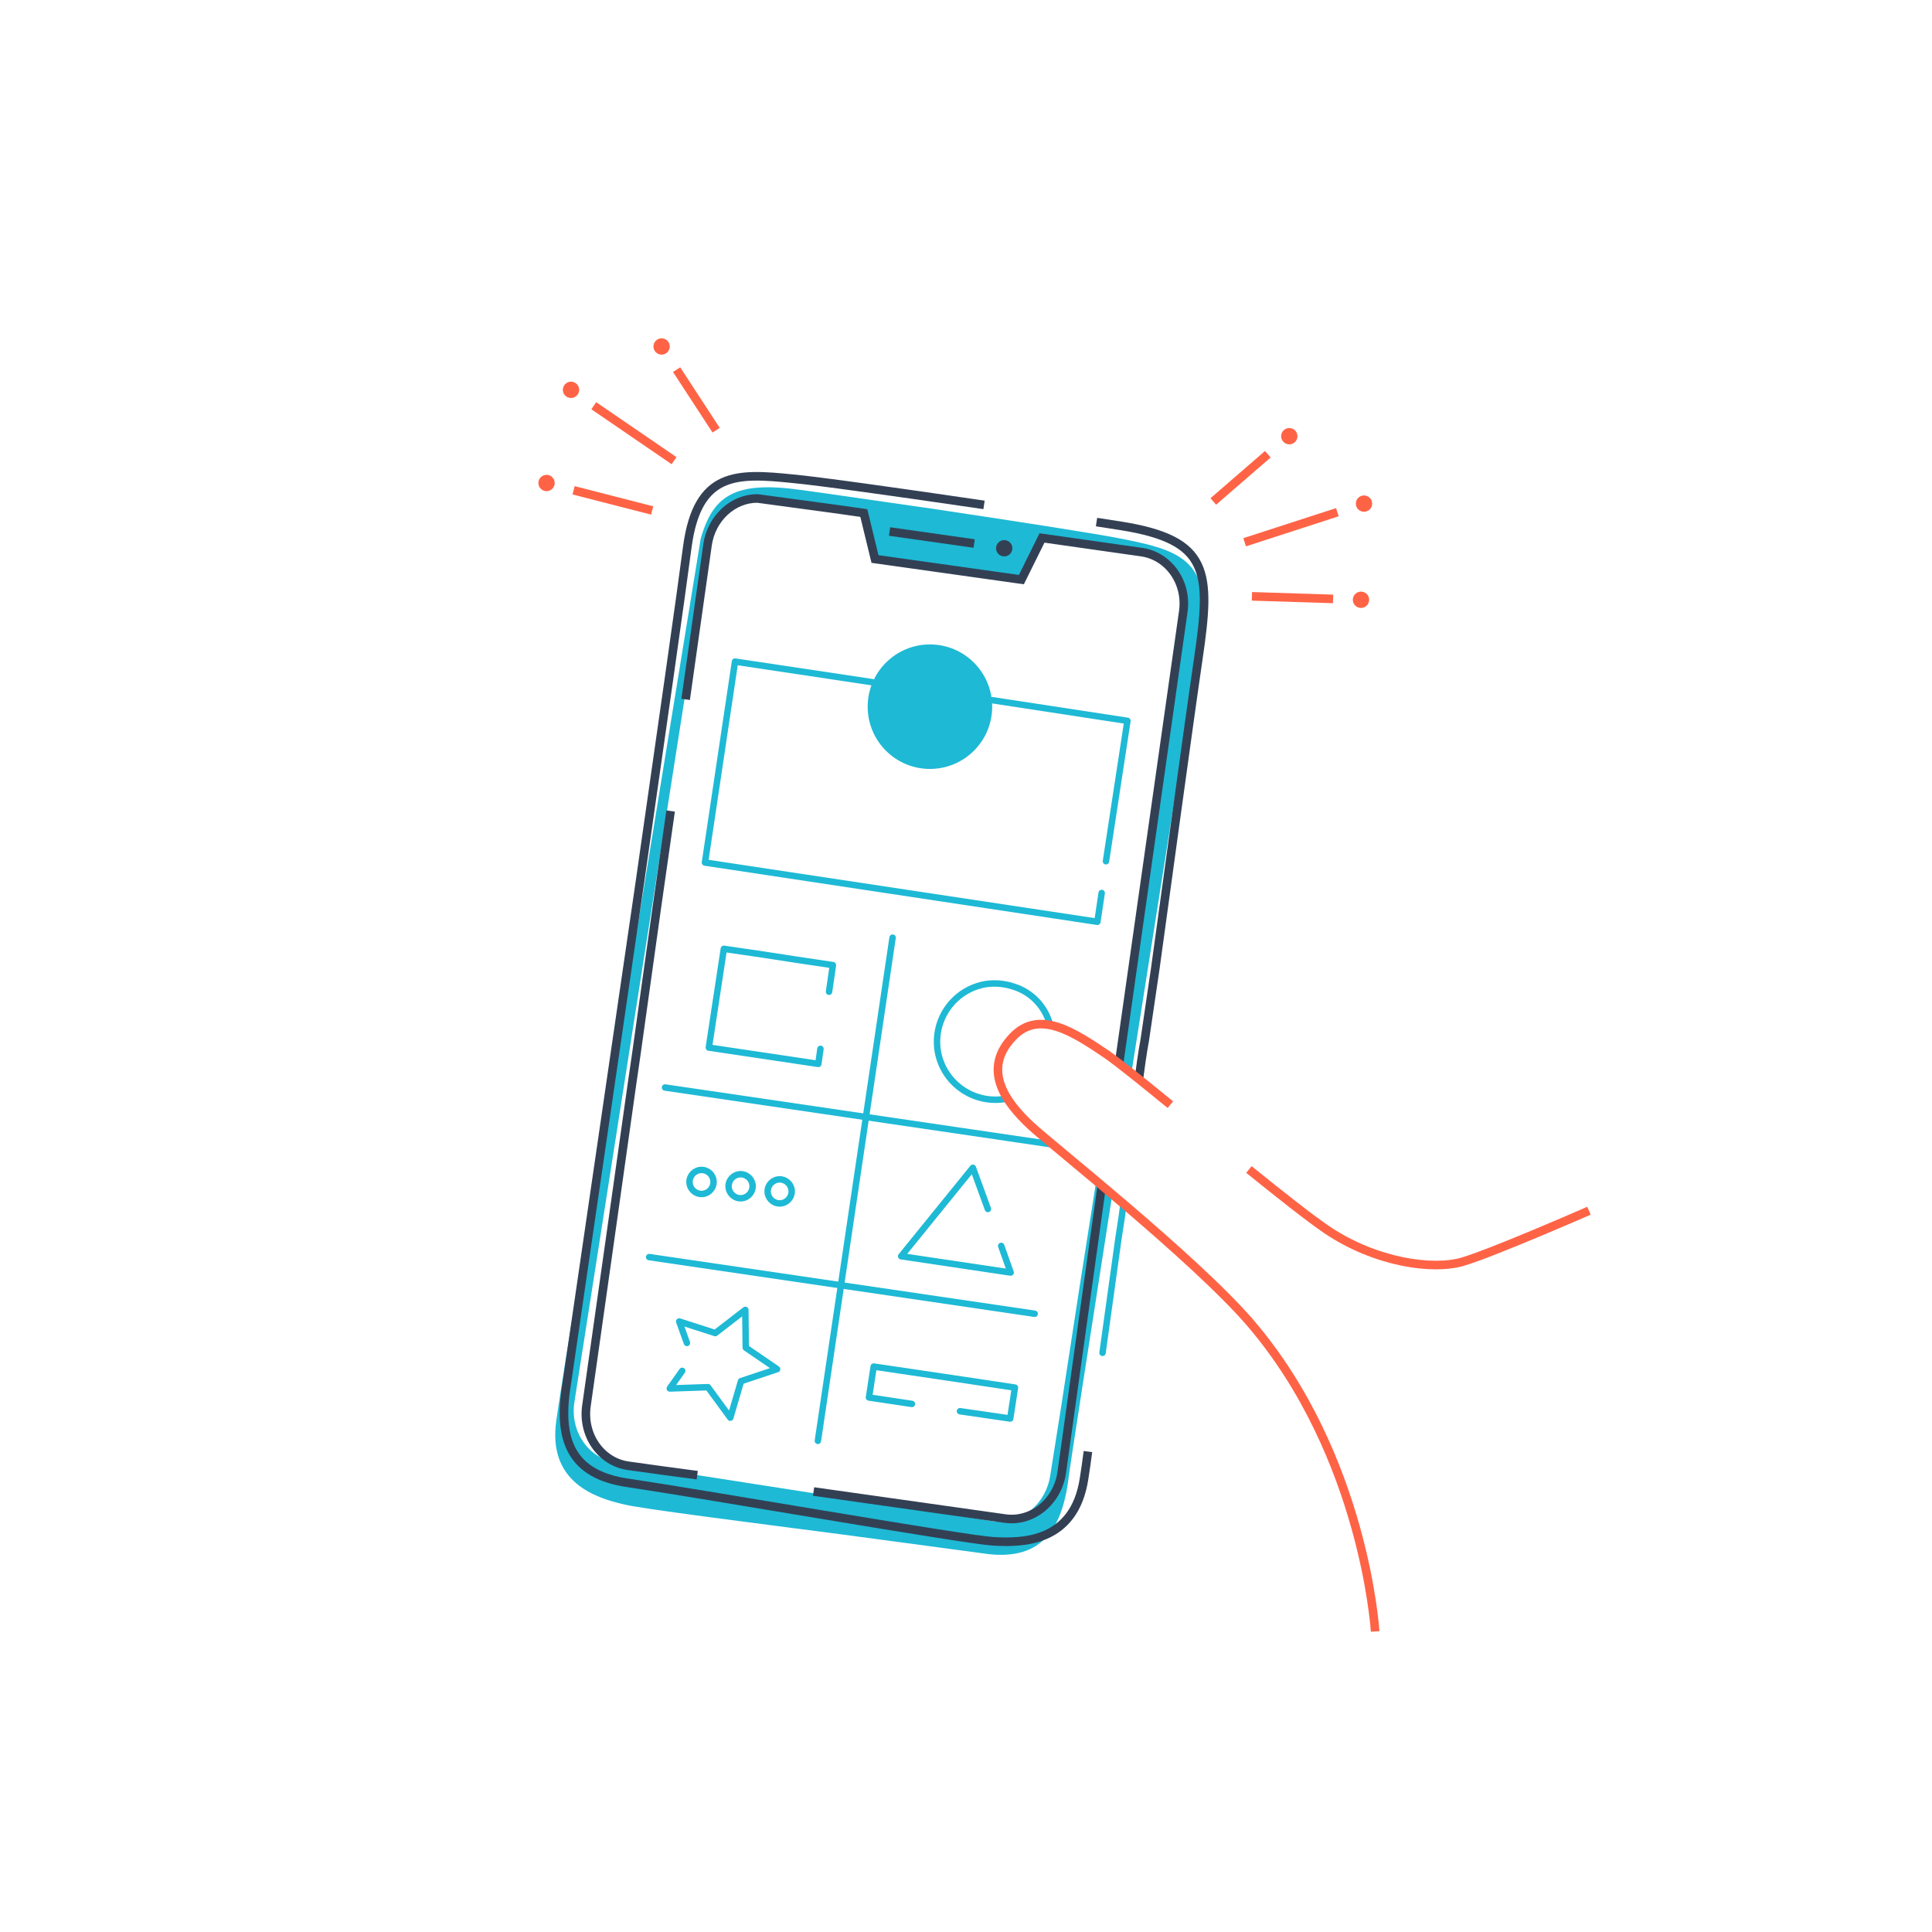 <?xml version="1.0" encoding="utf-8"?>
<!-- Generator: Adobe Illustrator 23.0.4, SVG Export Plug-In . SVG Version: 6.00 Build 0)  -->
<svg version="1.1" id="Layer_1" xmlns="http://www.w3.org/2000/svg" xmlns:xlink="http://www.w3.org/1999/xlink" x="0px" y="0px"
	 viewBox="0 0 450 450" style="enable-background:new 0 0 450 450;" xml:space="preserve">
<style type="text/css">
	.st0{fill:#1EB9D5;}
	.st1{fill:none;stroke:#334054;stroke-width:2;stroke-miterlimit:10;}
	.st2{fill:none;stroke:#1EB9D5;stroke-width:1.5;stroke-linecap:round;stroke-linejoin:round;}
	.st3{fill:none;stroke:#FF6346;stroke-width:2;stroke-miterlimit:10;}
	.st4{fill:#334054;}
	.st5{fill:#FF6346;}
	.st6{fill:none;stroke:#1EB9D5;stroke-width:1.5;stroke-miterlimit:10;}
	.st7{fill:#FFE161;}
</style>
<title>3-steps-2</title>
<path class="st0" d="M261.3,125.5c-5.4-1.1-24-4-44.1-7l-24.3-3.5l-6.5-0.9c-15.1-2.1-20.3,1.2-23.2,11.4L147,225
	c0,0-13.2,77-17.4,105.7c-2.2,14.7,9.3,18.2,15.7,19.7c4,1,28.5,4.1,50.8,7l32.8,4.4c13,2,18.4-4.7,20-17.6
	c0.4-3.3,4.9-32.1,10.3-66.8c-1.2-0.9-2.5-1.6-3.9-2.1l-3.9,24.8l-4.4,28.6l-2.4,15.1c-1.1,6.8-7.1,11.5-13.4,10.5l-87.9-13.7
	c-6.3-1-10.6-7.3-9.5-14.1L165.2,126c1.1-6.8,7.1-11.5,13.4-10.5l23.3,3.6l1.8,10.7l34.1,5.3l5.6-9.5l23.1,3.6
	c6.3,1,10.6,7.3,9.5,14.1l-16.3,104.2c1.6,0.1,3.1,1.1,3.8,2.6c7-44.6,14.3-90.8,16.3-102.9C282.5,130.1,273.8,128,261.3,125.5z"/>
<path class="st1" d="M265.3,251.1c0.8-6.2,1.3-8.6,1.3-8.6l2.5-17c0,0,8.1-59.2,10-72c3-20.4,2.6-27.7-17.9-31l-5.8-0.9"/>
<path class="st2" d="M256.8,315.1l3.7-26.6c0.4-2.8,0.8-4.9,1.1-7.5"/>
<path class="st1" d="M229.2,117.6c-20.4-3-39-5.6-44.6-6.1c-12.9-1.3-22.1-1.8-24.5,15.8c-1.3,10-6,43-11,77.8l-17.1,117.2
	c-2.2,13.1,1,21.2,14.3,23.1c18.2,2.7,78.3,13.2,85,13.6s18.9,0.4,21.2-14.6c0.3-1.9,0.6-4,0.9-6.3"/>
<path class="st1" d="M162.4,343.6l-8.2-1.1l-7.9-1.1c-6.3-0.9-10.7-7.1-9.7-14l5.8-40.9l4.7-33.3l1.1-7.6l4.8-34.3l3.2-22.4"/>
<path class="st1" d="M256.6,276.3l-9.3,66.7c-1,6.8-6.9,11.6-13.2,10.7l-44.6-6.3"/>
<path class="st1" d="M159.7,162.9l5.1-36c0.9-6.2,5.9-10.8,11.6-10.8l18.5,2.5l6.3,0.9l2.6,10.7l34.1,4.8l4.8-9.7l23.2,3.3
	c6.3,0.9,10.7,7.1,9.7,13.9l-14.9,104.9"/>
<line class="st1" x1="226.9" y1="126.6" x2="207.2" y2="123.8"/>
<g>
	<line class="st3" x1="157" y1="107.3" x2="138.3" y2="94.5"/>
	<line class="st3" x1="166.8" y1="100.2" x2="157.6" y2="86.1"/>
	<line class="st3" x1="151.9" y1="118.9" x2="133.6" y2="114.2"/>
	<line class="st3" x1="289.9" y1="126.3" x2="311.5" y2="119.3"/>
	<line class="st3" x1="282.6" y1="116.8" x2="295.3" y2="105.8"/>
	<line class="st3" x1="291.6" y1="138.9" x2="310.5" y2="139.5"/>
</g>
<circle class="st4" cx="233.9" cy="127.7" r="1.9"/>
<g>
	<circle class="st5" cx="133" cy="90.8" r="1.9"/>
	<circle class="st5" cx="154.1" cy="80.7" r="1.9"/>
	<circle class="st5" cx="127.3" cy="112.5" r="1.9"/>
	<circle class="st5" cx="317.7" cy="117.3" r="1.9"/>
	<circle class="st5" cx="300.3" cy="101.6" r="1.9"/>
	<circle class="st5" cx="317" cy="139.7" r="1.9"/>
</g>
<circle class="st0" cx="216.6" cy="164.6" r="14.5"/>
<path class="st2" d="M233.9,256c-7.4,1.1-14.3-3.9-15.5-11.3c-1.1-7.4,3.9-14.3,11.3-15.5c2.1-0.3,4.3-0.1,6.4,0.6
	c4.2,1.3,7.4,4.7,8.5,9"/>
<polyline class="st2" points="256.6,208 255.6,214.7 164.2,200.9 171.2,154.1 203.2,158.9 "/>
<polyline class="st2" points="231.2,163.1 262.6,167.9 257.6,200.6 "/>
<polyline class="st2" points="191.1,244.3 190.6,247.8 165.1,244 168.6,221 177.5,222.3 185.3,223.5 194,224.8 193.1,231 "/>
<polyline class="st2" points="212.4,327 202.4,325.5 203.5,318.3 215,320 225.1,321.5 236.4,323.2 235.3,330.4 223.6,328.7 "/>
<polyline class="st2" points="233.2,290.2 235.4,296.4 209.9,292.6 226.6,272 230.1,281.6 "/>
<circle class="st2" cx="163.4" cy="275.3" r="2.8"/>
<circle class="st2" cx="172.5" cy="276.3" r="2.8"/>
<circle class="st2" cx="181.6" cy="277.5" r="2.8"/>
<polyline class="st2" points="160,312.8 158.2,307.8 166.6,310.5 173.6,305.1 173.7,313.9 181,318.9 172.6,321.7 170.1,330.2 
	164.9,323.1 156,323.4 158.9,319.3 "/>
<line class="st2" x1="207.9" y1="218.4" x2="190.5" y2="335.6"/>
<line class="st2" x1="154.9" y1="253.3" x2="244.7" y2="266.5"/>
<line class="st2" x1="151.2" y1="292.8" x2="241" y2="306"/>
<path class="st3" d="M290.9,272.4c7.3,5.9,14,11.2,18.1,14c11.4,7.7,24.7,9.5,31.6,7.5s29.5-11.9,29.5-11.9"/>
<path class="st3" d="M320.3,380c0,0-2.5-40.9-29.1-71.9c-13.1-15.2-46.4-41.5-51.1-45.9c-5.8-5.4-11.6-13.1-4.1-20.8
	c6.1-6.3,14.1-1,21.8,4.2c2.6,1.8,8.2,6.3,14.8,11.7"/>
<path class="st0" d="M-190.9,159.5l0.4,10.1c0,0.1,0,0.2,0,0.2c-0.1,0.2-0.3,0.2-0.8,0.1l-0.4-0.1c-0.4-0.1-0.6-0.3-0.6-0.5
	l-0.1-2.1l-3.6-1.1l-1.2,1.7c-0.1,0.2-0.4,0.2-0.7,0.1l-0.4-0.1c-0.5-0.2-0.7-0.3-0.7-0.5c0-0.1,0.1-0.2,0.1-0.2l6-8.1
	c0.1-0.2,0.4-0.2,0.8-0.1l0.6,0.2C-191.2,159.1-190.9,159.3-190.9,159.5z M-192.5,161c-0.1,0.3-0.3,0.5-0.5,0.8l-2,2.8l2.6,0.8
	l-0.1-3.4C-192.5,161.7-192.5,161.4-192.5,161L-192.5,161z"/>
<path class="st0" d="M-219.5,261.1c-0.3,0.9-1.2,1.6-2.2,1.7v0.1c1,0.6,1.5,1.8,1.2,2.9c-0.6,1.9-2.1,2.5-4.4,1.8l-2.8-0.9
	c-0.2,0-0.4-0.3-0.4-0.5c0,0,0-0.1,0-0.1l2.7-8.8c0-0.2,0.2-0.4,0.5-0.4c0.1,0,0.1,0,0.2,0.1l2.7,0.8
	C-219.7,258.3-219,259.6-219.5,261.1z M-225,262.8l-0.8,2.7l1.6,0.5c0.7,0.4,1.5,0.1,1.9-0.6c0-0.1,0.1-0.2,0.1-0.3
	c0.2-0.9-0.2-1.5-1.4-1.9L-225,262.8z M-223.8,258.7l-0.8,2.5l1.2,0.4c0.7,0.3,1.5,0,1.9-0.7c0,0,0-0.1,0-0.1
	c0.2-0.8-0.1-1.4-1.2-1.7L-223.8,258.7z"/>
<path class="st0" d="M-114.7,150.1l12.8,3.9c2.6,0.8,4,3.5,3.3,6.1l-3.5,11.4c-0.8,2.6-3.5,4-6.1,3.3l-81.2-24.8
	c-2.6-0.8-4-3.5-3.3-6.1l3.5-11.4c0.8-2.6,3.5-4,6.1-3.3l49.6,15.1"/>
<path class="st0" d="M-93.2,120c-5.3-1.9-23.6-7.7-43.5-13.8l-24-7.2l-6.4-1.9c-15-4.4-20.7-1.8-25.2,8l-31.1,98.2
	c0,0-24.9,75.8-33.4,104.1c-4.4,14.5,6.6,19.7,12.9,22.2c3.9,1.5,28.2,8.4,50.2,14.7l32.5,9.4c12.9,4,19.2-2,22.9-14.8
	c2.3-8.1,52.9-170.1,60.7-194.3C-72.4,127.9-80.9,124.4-93.2,120z M-81,140.3l-48.3,154.6l-8.8,28.3l-4.7,14.9
	c-2.1,6.7-8.9,10.6-15.1,8.6l-86.7-27.1c-6.2-2-9.6-9-7.5-15.7l61.8-197.8c2.1-6.7,8.9-10.6,15.1-8.6l23,7.2l0.2,11.1l33.6,10.5
	l7.1-8.8l22.8,7.1C-82.3,126.5-78.9,133.6-81,140.3z"/>
<circle class="st4" cx="-120.1" cy="117.8" r="1.9"/>
<circle class="st1" cx="-180.8" cy="139.9" r="5.1"/>
<line class="st1" x1="-178.3" y1="144.5" x2="-175.3" y2="150.3"/>
<line class="st6" x1="-202.2" y1="177.1" x2="-113.1" y2="204.3"/>
<line class="st6" x1="-205.3" y1="187.2" x2="-116.2" y2="214.4"/>
<line class="st6" x1="-208.4" y1="197.3" x2="-119.3" y2="224.5"/>
<line class="st6" x1="-211.5" y1="207.5" x2="-122.4" y2="234.6"/>
<line class="st6" x1="-146.8" y1="238.3" x2="-125.5" y2="244.8"/>
<line class="st6" x1="-214.6" y1="217.6" x2="-175.4" y2="229.5"/>
<line class="st6" x1="-217.7" y1="227.7" x2="-128.6" y2="254.9"/>
<line class="st6" x1="-220.8" y1="237.8" x2="-131.6" y2="265"/>
<line class="st6" x1="-223.8" y1="248" x2="-134.7" y2="275.2"/>
<line class="st6" x1="-232.2" y1="275.4" x2="-143.1" y2="302.5"/>
<line class="st6" x1="-235.3" y1="285.5" x2="-146.2" y2="312.7"/>
<line class="st6" x1="-202.3" y1="306.6" x2="-149.3" y2="322.8"/>
<line class="st2" x1="-238.4" y1="295.6" x2="-225.5" y2="299.6"/>
<path class="st7" d="M-221.5,188.5c0,0,19.5-61.8,23.4-74.4c1.2-4.3,2.7-8.5,4.4-12.6"/>
<path class="st1" d="M-81,140.3l-48.3,154.6l-8.8,28.3l-4.7,14.9c-2.1,6.7-8.9,10.6-15.1,8.6l-86.7-27.1c-6.2-2-9.6-9-7.5-15.7
	l61.8-197.8c2.1-6.7,8.9-10.6,15.1-8.6l23,7.2l0.2,11.1l33.6,10.5l7.1-8.8l22.8,7.1C-82.3,126.5-78.9,133.6-81,140.3z"/>
<path class="st1" d="M-192.6,340.1c-22.6-6.4-47.4-13.5-51.4-15c-6.4-2.5-17.7-7.9-13.2-22.8c8.7-28.9,31.7-100.4,31.7-100.4"/>
<path class="st1" d="M-136.8,102.6c20.4,6.2,39.1,12.1,44.5,14.1c12.5,4.5,21.3,8.1,15.7,25.3c-7.9,24.8-57.2,184.3-59.5,192.6
	c-3.7,13.1-10.2,19.1-23.4,15.1"/>
<path class="st1" d="M-220.8,186.8c0,0,23.4-75.6,27.1-85.3s10.4-12.7,25.7-8.2l6.6,1.9"/>
<line class="st1" x1="-146.5" y1="110.4" x2="-126.9" y2="116.1"/>
<g>
	<path class="st3" d="M-85.3,170c0,0,13.5-1.2,12.6,12.6S-94,198.2-94,198.2"/>
	<path class="st3" d="M-95.5,204.4c0,0,13.5-1.2,12.6,12.6s-21.4,15.4-21.4,15.4"/>
	<path class="st3" d="M-106.8,241.4c0,0,13.5-1.2,12.6,12.6s-21.4,15.4-21.4,15.4"/>
	<path class="st3" d="M-117.9,278.4c0,0,13.5-1.2,12.6,12.6s-21.8,15.4-21.8,15.4"/>
	<path class="st3" d="M-221,332.4c0,0-52.6,23.2-106.8,30V239.2c0,0,36.1-15.4,60.1-35.5"/>
	<path class="st3" d="M-251.7,190.2c6.6-5.5,19.9-16.8,28.9-6.3c7.6,8.9-2.6,18.4-8.9,23.3s-34.6,25.9-47.2,33.2
		c-7.7,4.5-3.1,12.9,7,9.6c9.6-3.2,24.2-12.4,24.2-12.4"/>
	<line class="st3" x1="-327.8" y1="243.1" x2="-327.8" y2="173.9"/>
</g>
</svg>
